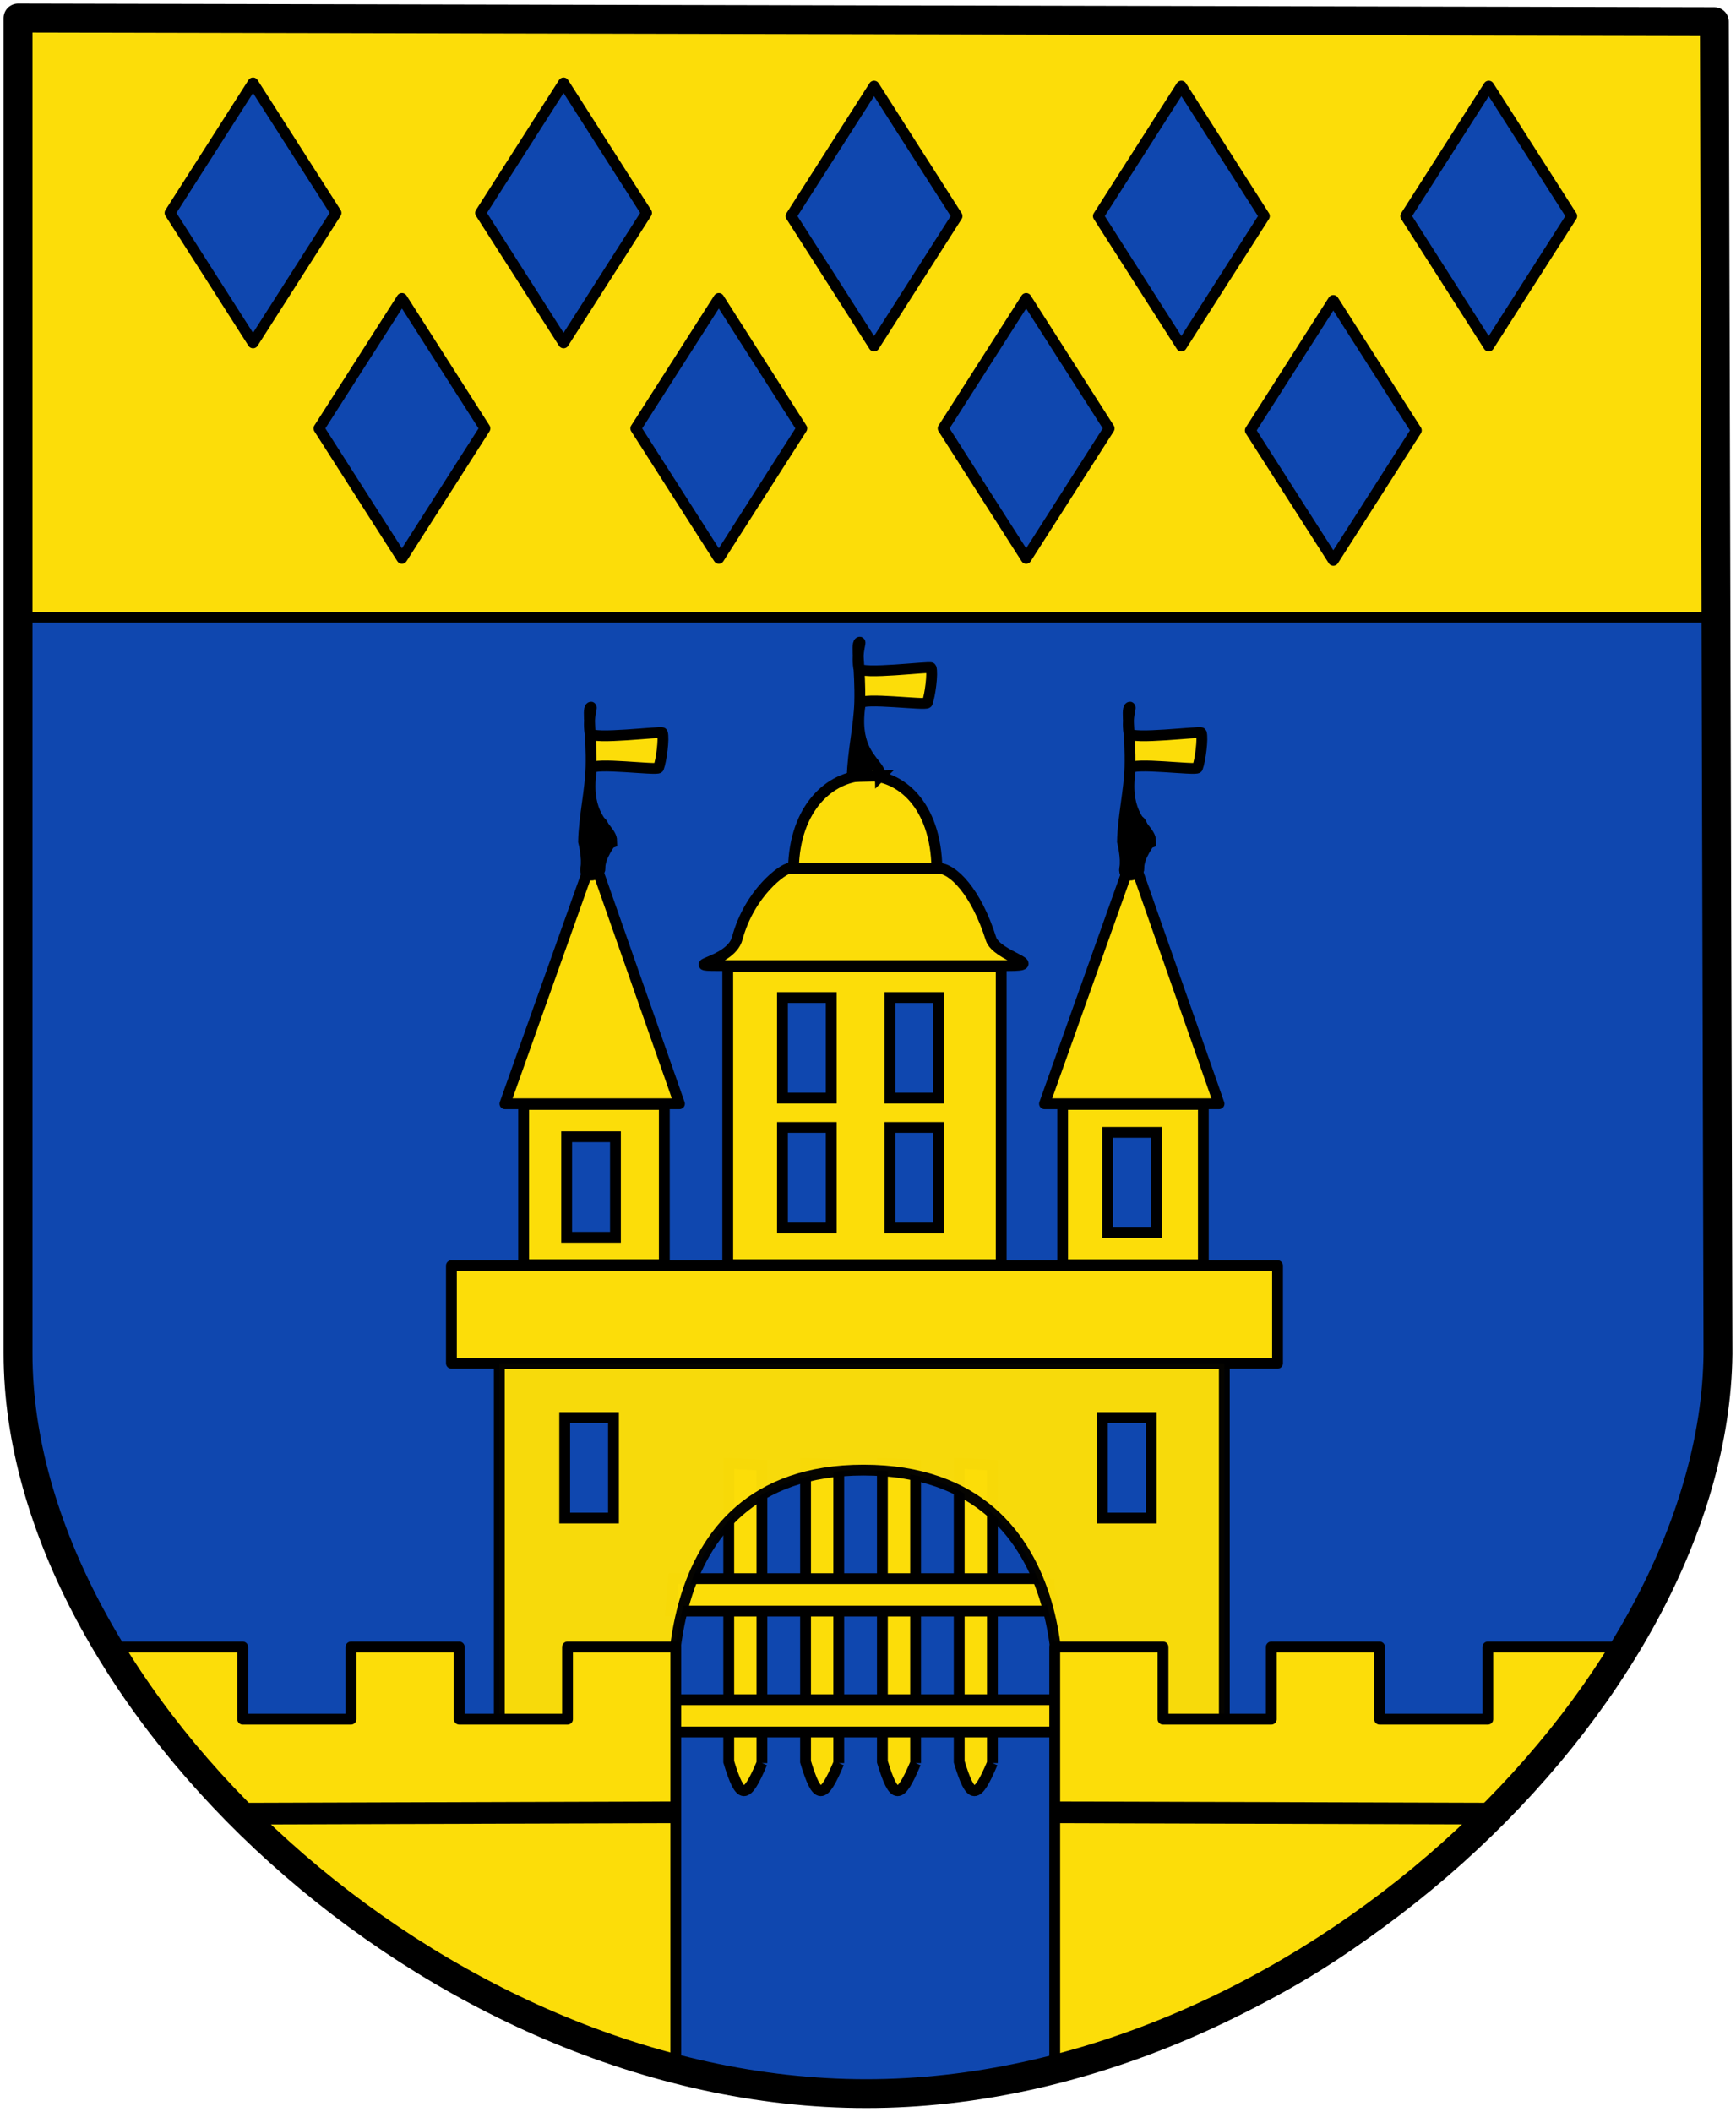 <svg xmlns="http://www.w3.org/2000/svg" version="1.0" xml:space="preserve" height="585" width="481" viewBox="-123.5 -156.5 481 585"><path d="m-118.5-148.5 470 1 1 369c-1 95-116 205-236 205s-235-110-235-205z" style="fill:#0f47af;stroke-miterlimit:3.864" transform="translate(-.999 -2.001)"/><path style="fill:#fcdd09" d="M-114.5-146.5h466v162h-466z" transform="translate(-.999 -2.001)"/><g style="stroke:#000"><path style="fill:#fcdd09;stroke-width:2.997;stroke-linecap:round;stroke-linejoin:round" d="M4.327 188.85h228.9v27.059H4.327z" transform="translate(-2.755 5.266)"/><path style="fill:#fcdd09;stroke-width:2.992;stroke-linecap:round" d="M80.894 106.06h75.766v82.529H80.894z" transform="translate(-2.755 5.266)"/><path style="fill:#fcdd09;stroke-width:3;stroke-linecap:round" d="M24.34 144.2h38.981v44.393H24.34z" transform="translate(-2.755 5.266)"/><path style="fill:#fcdd09;stroke-width:2.98;stroke-linecap:round" d="M173.69 144.2h38.98v44.393h-38.98z" transform="translate(-2.755 5.266)"/><path style="fill:#0f47af;stroke-width:3;stroke-linecap:round;stroke-miterlimit:4;stroke-dasharray:none" d="M36.262 153.14h13.515v27.855H36.262zM186.15 151.93h13.515v27.854H186.15zM125.82 114.59h13.516v27.855H125.82zM125.82 150.57h13.516v27.855H125.82zM96.056 150.57h13.515v27.855H96.056zM96.056 114.59h13.515v27.855H96.056z" transform="translate(-2.755 5.266)"/><path style="fill:#fcdd09;stroke-width:3;stroke-linecap:round;stroke-linejoin:round" d="M67.515 144.01H19.158l24.356-68.433ZM217.02 144.01h-48.356l24.356-68.433ZM158.48 105.75H80.661c-14.906 0 .904-.306 2.862-7.56 3.408-12.626 12.729-19.416 14.556-19.416h41.185c3.945 0 10.426 6.426 14.555 19.514 1.574 4.988 15.904 7.462 4.661 7.462z" transform="translate(-2.755 5.266)"/><path d="M138.85 78.771H99.102c.647-33.387 39.14-35.187 39.748 0z" style="fill:#fcdd09;stroke-width:3" transform="translate(-2.755 5.266)"/><path d="m123.19 53.177-7.799.191c.131-6.722 1.916-14.208 2.074-20.694.218-8.916-1.108-15.944-.117-16.511.73-.417-.846 2.478-.166 7.139.287 1.97 19.898-.56 20.055-.065.5 1.571-.281 7.64-1.063 9.696-.293.773-18.258-1.63-18.555.181-.924 5.66-.244 9.394.915 12.075 1.757 4.064 4.616 5.712 4.656 7.988z" style="fill:#fcdd09;stroke-width:3" transform="translate(-2.755 5.266)"/><path transform="translate(72.122 23.273)" d="M123.18 53.177c-.007 0-3.462 4.456-3.245 7.588.136 1.938-4.506 3.034-3.926 0 .539-2.819-.627-7.396-.627-7.396.131-6.722 1.916-14.208 2.074-20.694.217-8.916-1.109-15.944-.117-16.511.729-.417-.846 2.478-.167 7.139.287 1.97 19.899-.56 20.056-.065.5 1.571-.282 7.64-1.063 9.696-.293.773-18.259-1.63-18.555.181-.925 5.66-.244 9.394.914 12.076 1.758 4.063 4.617 5.711 4.656 7.986z" style="fill:#fcdd09;stroke-width:3"/><path transform="translate(-77.195 23.273)" d="M123.18 53.177c-.007 0-3.463 4.456-3.245 7.588.135 1.938-4.507 3.034-3.927 0 .539-2.819-.627-7.396-.627-7.396.13-6.722 1.916-14.208 2.074-20.694.218-8.916-1.108-15.944-.118-16.511.73-.417-.845 2.478-.166 7.139.287 1.97 19.898-.56 20.056-.065.5 1.571-.283 7.64-1.063 9.696-.293.773-18.259-1.63-18.555.181-.925 5.66-.245 9.394.915 12.076 1.758 4.063 4.617 5.711 4.656 7.986z" style="fill:#fcdd09;stroke-width:3"/><path d="M90.368 326.67v-82.522l-9.199-.541v82.705c3.247 10.659 4.87 10.575 9.199.358zM111.65 326.67v-82.522l-9.199-.541v82.705c3.246 10.659 4.87 10.575 9.199.358zM132.94 326.67v-82.522l-9.199-.541v82.705c3.246 10.659 4.869 10.575 9.199.358zM154.22 326.67v-82.522l-9.199-.541v82.705c3.247 10.659 4.87 10.575 9.199.358z" style="fill:#fcdd09;stroke-width:3;stroke-miterlimit:4;stroke-dasharray:none" transform="translate(-2.755 5.266)"/><path d="M169.95 275.57H65.82l-.683 8.98h104.36c3.412-3.169-.18-4.753.451-8.98z" style="fill:#fcdd09;stroke-width:3;stroke-miterlimit:4;stroke-dasharray:none" transform="translate(-2.755 5.266)"/><path d="M170.65 317.34c2.05 2.16 11.34-71.84-52.15-71.84-62 0-52.304 71.844-52.304 71.844H17.601v-101.4h200.88v101.4c-8.797-.872-46.984 2.157-47.83.001z" style="opacity:.98;fill:#fcdd09;stroke-width:3;stroke-miterlimit:4;stroke-dasharray:none" transform="translate(-2.755 5.266)"/><path style="fill:#0f47af;stroke-width:3;stroke-linecap:round;stroke-miterlimit:4;stroke-dasharray:none" d="M35.721 230.93h13.515v27.855H35.721zM184.7 230.93h13.515v27.855H184.7z" transform="translate(-2.755 5.266)"/><path d="M173.3 309.11H64.69l-.712 8.938h108.86c3.559-3.155-.187-4.732.471-8.938z" style="fill:#fcdd09;stroke-width:3;stroke-miterlimit:4;stroke-dasharray:none" transform="translate(-2.755 5.266)"/><path style="fill:#fcdd09;stroke-width:3;stroke-linecap:round;stroke-linejoin:round;stroke-miterlimit:4;stroke-dasharray:none" d="M-90.5 294.5h37v20h30v-20h30v20h30v-20h30v117.81c-70-18.512-115.51-55-157-117.81z" transform="translate(-2.755 5.266)"/><path d="m-54.266 340.68 120.462-.38" style="fill:none;stroke-width:6" transform="translate(-2.755 5.266)"/><path style="fill:#fcdd09;stroke-width:3;stroke-linecap:round;stroke-linejoin:round;stroke-miterlimit:4;stroke-dasharray:none" d="M331.13 294.5h-39.634v20h-30v-20h-30v20h-30v-20h-30v118.24c70-17.19 114.63-53.24 159.63-118.24z" transform="translate(-2.755 5.266)"/><path d="m295.78 340.68-123.98-.38" style="fill:none;stroke-width:6" transform="translate(-2.755 5.266)"/></g><path style="fill:none;stroke:#000;stroke-width:8;stroke-linecap:round;stroke-linejoin:round;stroke-miterlimit:3.864;stroke-dasharray:none" stroke-miterlimit="3.864" d="m-118.86-152.1 470 1 1 369c-1 95-116 205-236 205s-235-110-235-205z" transform="translate(.36 .6)"/><path d="m45.182 72.609-1.536 9.361c-.371 5.086-5.437 3.92-5.544 0V72.61c.371-5.086 6.973-3.92 7.08 0zM194.421 72.389l-1.317 9.303c-.37 5.173-5.656 4.207-5.763.22v-9.523c.371-5.173 6.973-3.988 7.08 0zM118.701 56.17c-.302 2.197-5.676 1.694-5.763 0v-4.045c3.85-4.456 4.971 1.125 5.763 4.045z"/><path d="M-118.5 16.5h470" style="fill:none;stroke:#000;stroke-width:3;stroke-linecap:butt;stroke-linejoin:miter;stroke-miterlimit:4;stroke-dasharray:none" transform="translate(-.999 -2.001)"/><g style="fill:#0f47af;stroke:#000;stroke-width:3;stroke-linecap:butt;stroke-linejoin:miter;stroke-miterlimit:4;stroke-dasharray:none"><path style="stroke-linecap:round;stroke-linejoin:round" transform="translate(346.929 -191.261)" d="m-101 118 23 36-23 36-23-36z"/><path style="stroke-linecap:round;stroke-linejoin:round" d="m-266.6-97.875 23 36-23 36-23-36zM-181.44-97.875l23 36-23 36-23-36zM-351.75-97.875l23 36-23 36-23-36zM-437.78-98.753l23 36-23 36-23-36zM-523.82-98.753l23 36-23 36-23-36zM-482.56-39.056l23 36-23 36-23-36zM-394.77-39.056l23 36-23 36-23-36zM-309.61-39.056l23 36-23 36-23-36z" transform="translate(470.429 -34.761)"/></g></svg>